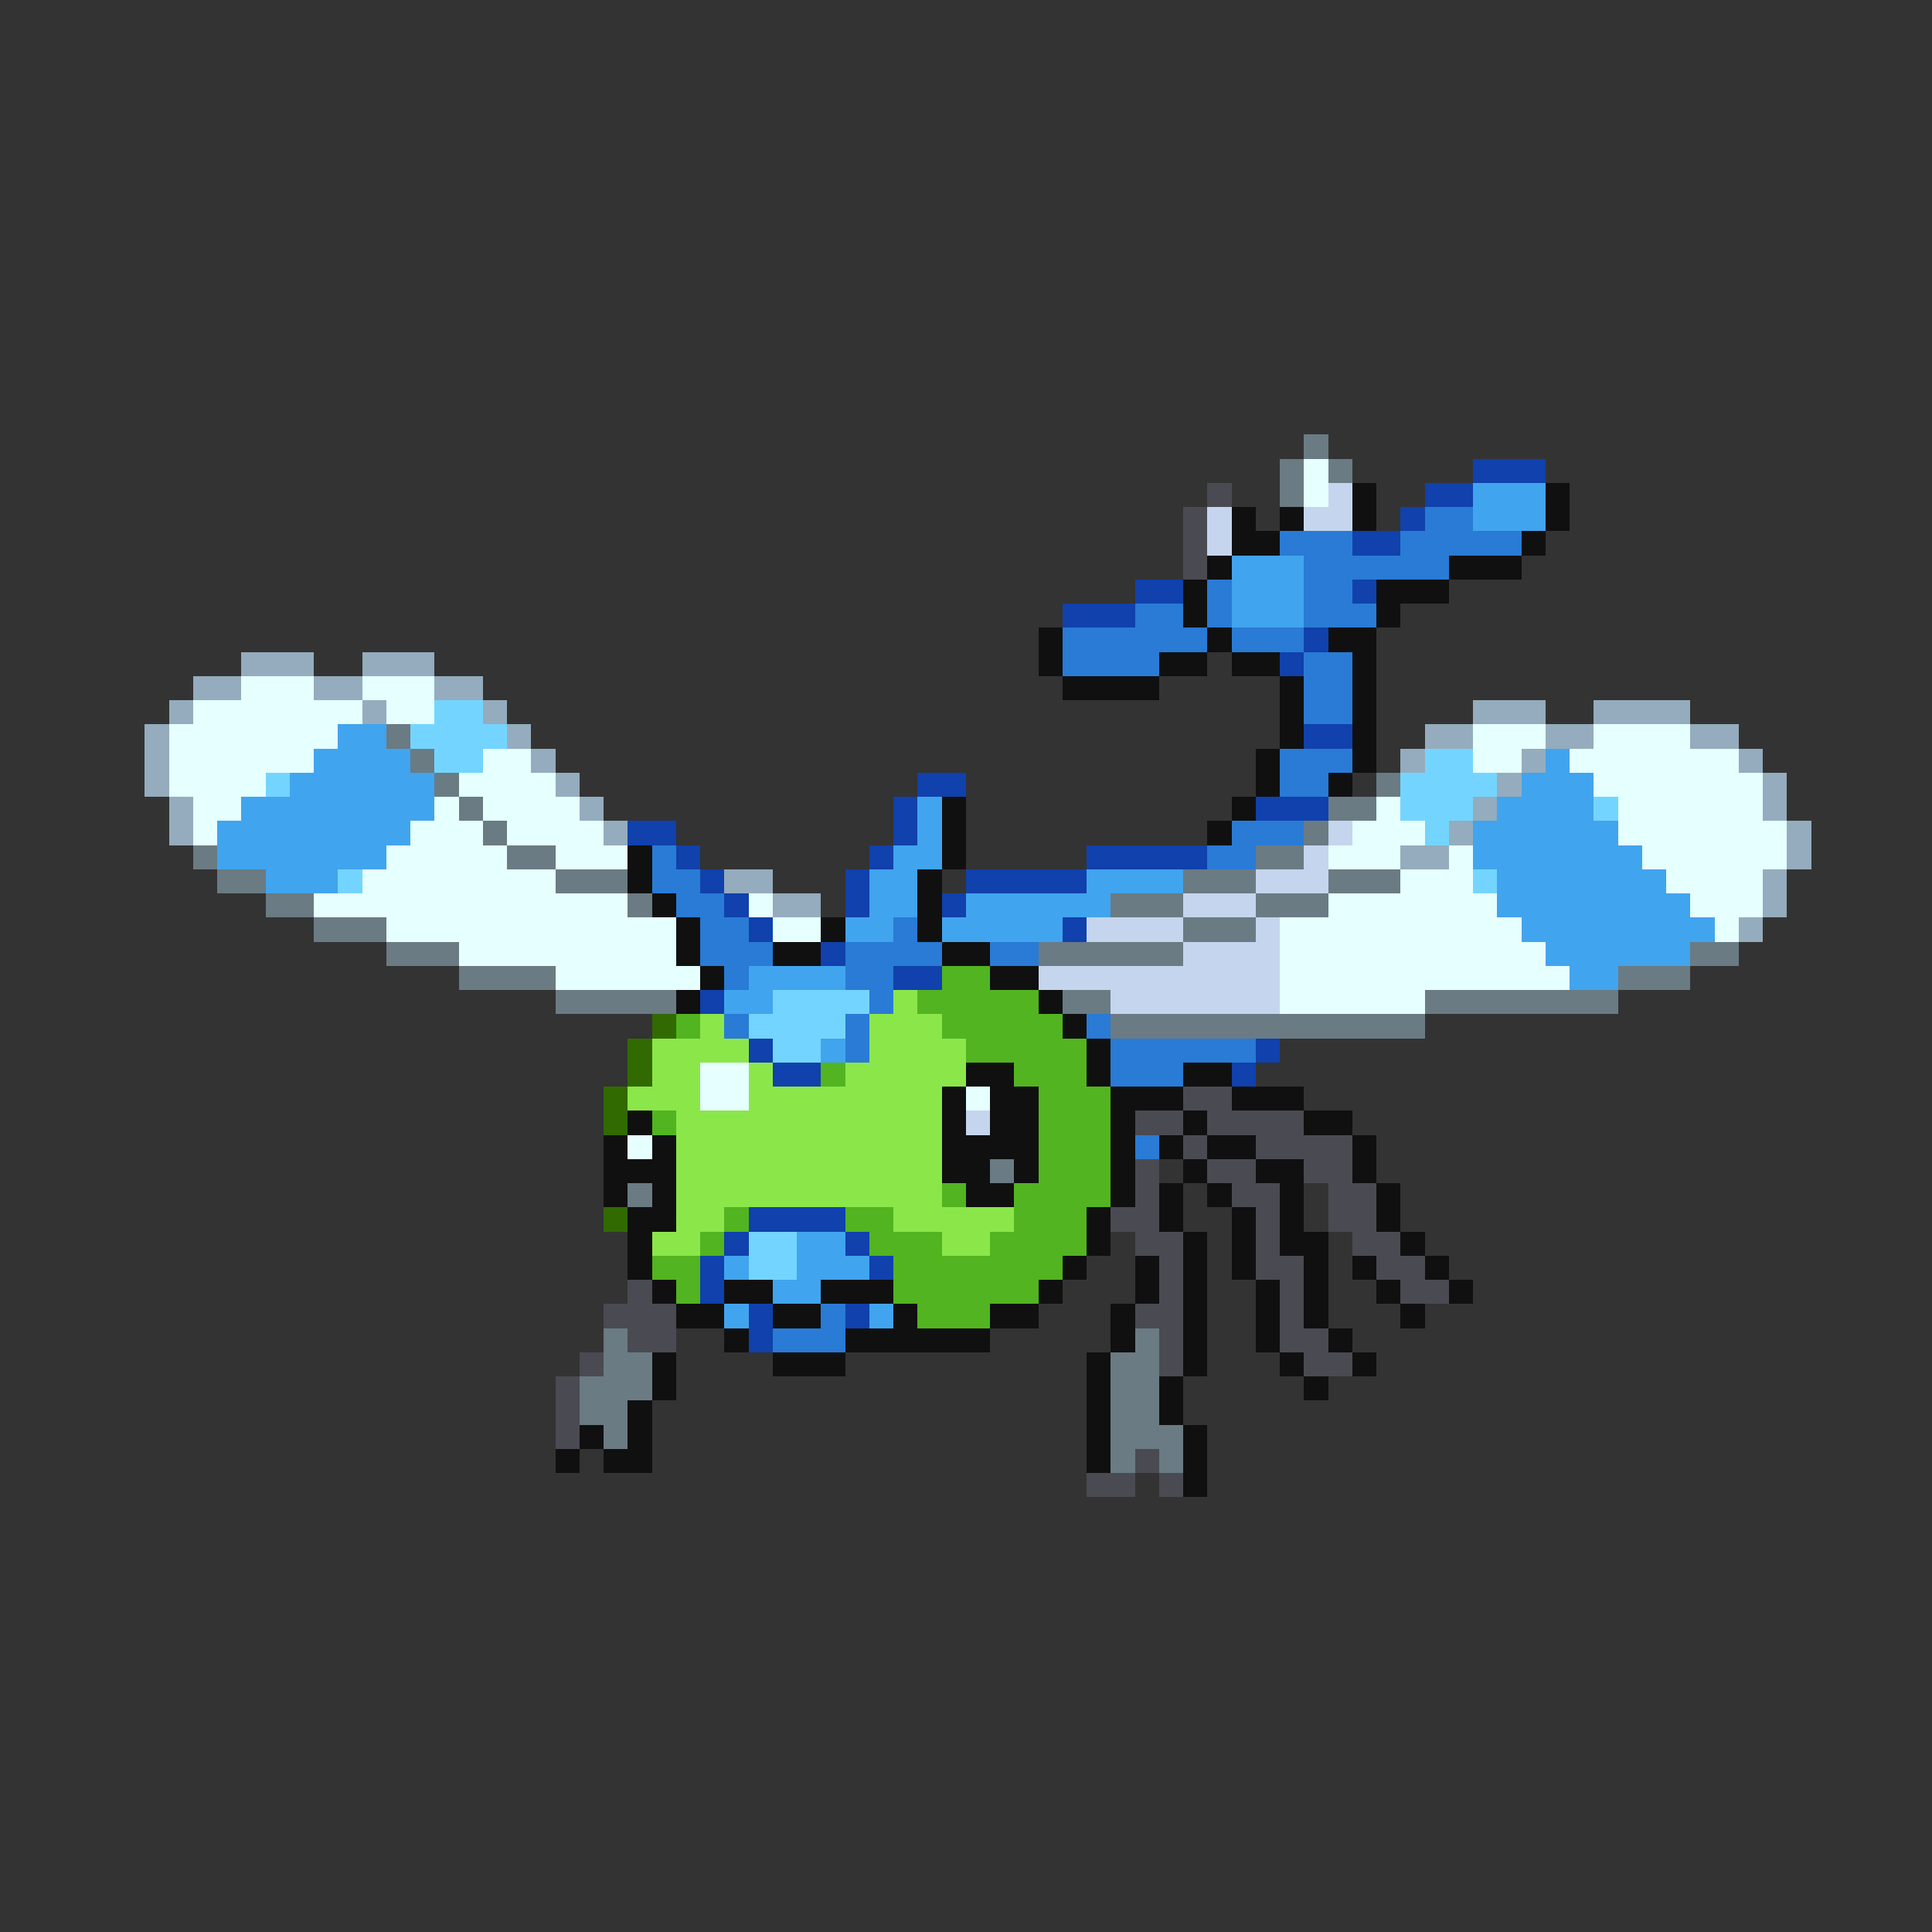 <svg xmlns="http://www.w3.org/2000/svg" viewBox="0 -0.5 80 80" shape-rendering="crispEdges">
<rect x="0" y="-0.5" width="80" height="80" fill="#333333" stroke="none"/>
<path stroke="#6a7b83" d="M54 18h1M53 19h1M55 19h1M53 20h1M16 30h1M17 31h1M18 32h1M57 32h1M19 33h1M55 33h2M20 34h1M54 34h1M8 35h1M21 35h2M52 35h2M9 36h2M23 36h3M49 36h3M55 36h3M11 37h2M26 37h1M46 37h3M52 37h3M13 38h3M49 38h3M16 39h3M43 39h6M70 39h2M19 40h4M67 40h3M23 41h5M44 41h2M59 41h8M46 42h13M41 48h1M26 49h1M25 55h1M47 55h1M25 56h2M46 56h2M24 57h3M46 57h2M24 58h2M46 58h2M25 59h1M46 59h3M46 60h1M48 60h1" />
<path stroke="#e6ffff" d="M54 19h1M54 20h1M10 28h3M15 28h3M8 29h7M16 29h2M7 30h7M61 30h3M66 30h4M7 31h6M20 31h2M61 31h2M65 31h7M7 32h4M19 32h4M66 32h7M8 33h2M18 33h1M20 33h4M57 33h1M67 33h6M8 34h1M17 34h3M21 34h4M56 34h3M67 34h7M16 35h5M23 35h3M55 35h3M60 35h1M68 35h6M15 36h8M58 36h3M69 36h4M13 37h13M31 37h1M55 37h7M70 37h3M16 38h12M32 38h2M53 38h10M71 38h1M19 39h9M53 39h11M23 40h6M53 40h12M53 41h6M29 44h2M29 45h2M40 45h1M26 47h1" />
<path stroke="#1041ac" d="M61 19h3M59 20h2M58 21h1M56 22h2M47 24h2M56 24h1M44 25h3M54 26h1M53 27h1M54 30h2M38 32h2M37 33h1M52 33h3M26 34h2M37 34h1M28 35h1M36 35h1M45 35h5M29 36h1M35 36h1M40 36h5M30 37h1M35 37h1M39 37h1M31 38h1M44 38h1M34 39h1M37 40h2M29 41h1M31 43h1M52 43h1M32 44h2M51 44h1M31 50h4M30 51h1M35 51h1M29 52h1M36 52h1M29 53h1M31 54h1M35 54h1M31 55h1" />
<path stroke="#4a4a52" d="M50 20h1M49 21h1M49 22h1M49 23h1M49 45h2M47 46h2M50 46h4M49 47h1M52 47h4M47 48h1M50 48h2M54 48h2M47 49h1M51 49h2M55 49h2M46 50h2M52 50h1M55 50h2M47 51h2M52 51h1M56 51h2M48 52h1M52 52h2M57 52h2M26 53h1M48 53h1M53 53h1M58 53h2M25 54h3M47 54h2M53 54h1M26 55h2M48 55h1M53 55h2M24 56h1M48 56h1M54 56h2M23 57h1M23 58h1M23 59h1M47 60h1M45 61h2M48 61h1" />
<path stroke="#c5d5ee" d="M55 20h1M50 21h1M54 21h2M50 22h1M55 34h1M54 35h1M52 36h3M49 37h3M45 38h4M52 38h1M49 39h4M43 40h10M46 41h7M40 46h1" />
<path stroke="#101010" d="M56 20h1M64 20h1M51 21h1M53 21h1M56 21h1M64 21h1M51 22h2M63 22h1M50 23h1M60 23h3M49 24h1M57 24h3M49 25h1M57 25h1M43 26h1M50 26h1M55 26h2M43 27h1M48 27h2M51 27h2M56 27h1M44 28h4M53 28h1M56 28h1M53 29h1M56 29h1M53 30h1M56 30h1M52 31h1M56 31h1M52 32h1M55 32h1M39 33h1M51 33h1M39 34h1M50 34h1M26 35h1M39 35h1M26 36h1M38 36h1M27 37h1M38 37h1M28 38h1M34 38h1M38 38h1M28 39h1M32 39h2M39 39h2M29 40h1M41 40h2M28 41h1M43 41h1M44 42h1M45 43h1M40 44h2M45 44h1M49 44h2M39 45h1M41 45h2M46 45h3M51 45h3M26 46h1M39 46h1M41 46h2M46 46h1M49 46h1M54 46h2M25 47h1M27 47h1M39 47h4M46 47h1M48 47h1M50 47h2M56 47h1M25 48h3M39 48h2M42 48h1M46 48h1M49 48h1M52 48h2M56 48h1M25 49h1M27 49h1M40 49h2M46 49h1M48 49h1M50 49h1M53 49h1M57 49h1M26 50h2M45 50h1M48 50h1M51 50h1M53 50h1M57 50h1M26 51h1M45 51h1M49 51h1M51 51h1M53 51h2M58 51h1M26 52h1M44 52h1M47 52h1M49 52h1M51 52h1M54 52h1M56 52h1M59 52h1M27 53h1M30 53h2M34 53h3M43 53h1M47 53h1M49 53h1M52 53h1M54 53h1M57 53h1M60 53h1M28 54h2M32 54h2M37 54h1M41 54h2M46 54h1M49 54h1M52 54h1M54 54h1M58 54h1M30 55h1M35 55h6M46 55h1M49 55h1M52 55h1M55 55h1M27 56h1M32 56h3M45 56h1M49 56h1M53 56h1M56 56h1M27 57h1M45 57h1M48 57h1M54 57h1M26 58h1M45 58h1M48 58h1M24 59h1M26 59h1M45 59h1M49 59h1M23 60h1M25 60h2M45 60h1M49 60h1M49 61h1" />
<path stroke="#41a4ee" d="M61 20h3M61 21h3M51 23h3M51 24h3M51 25h3M14 30h2M13 31h4M64 31h1M12 32h6M63 32h3M10 33h8M38 33h1M62 33h4M9 34h8M38 34h1M61 34h6M9 35h7M37 35h2M61 35h7M11 36h3M36 36h2M45 36h4M62 36h7M36 37h2M40 37h6M62 37h8M35 38h2M39 38h5M63 38h8M64 39h6M31 40h4M65 40h2M30 41h2M34 43h1M33 51h2M30 52h1M33 52h3M32 53h2M30 54h1M36 54h1" />
<path stroke="#297bd5" d="M59 21h2M53 22h3M58 22h5M54 23h6M50 24h1M54 24h2M47 25h2M50 25h1M54 25h3M44 26h6M51 26h3M44 27h4M54 27h2M54 28h2M54 29h2M53 31h3M53 32h2M51 34h3M27 35h1M50 35h2M27 36h2M28 37h2M29 38h2M37 38h1M29 39h3M35 39h4M41 39h2M30 40h1M35 40h2M36 41h1M30 42h1M35 42h1M45 42h1M35 43h1M46 43h6M46 44h3M47 47h1M34 54h1M32 55h3" />
<path stroke="#94acbd" d="M10 27h3M15 27h3M8 28h2M13 28h2M18 28h2M7 29h1M15 29h1M20 29h1M61 29h3M66 29h4M6 30h1M21 30h1M59 30h2M64 30h2M70 30h2M6 31h1M22 31h1M58 31h1M63 31h1M72 31h1M6 32h1M23 32h1M62 32h1M73 32h1M7 33h1M24 33h1M61 33h1M73 33h1M7 34h1M25 34h1M60 34h1M74 34h1M58 35h2M74 35h1M30 36h2M73 36h1M32 37h2M73 37h1M72 38h1" />
<path stroke="#73d5ff" d="M18 29h2M17 30h4M18 31h2M59 31h2M11 32h1M58 32h4M58 33h3M66 33h1M59 34h1M14 36h1M61 36h1M32 41h4M31 42h4M32 43h2M31 51h2M31 52h2" />
<path stroke="#52b420" d="M39 40h2M38 41h5M28 42h1M39 42h5M40 43h5M34 44h1M42 44h3M43 45h3M27 46h1M43 46h3M43 47h3M43 48h3M39 49h1M42 49h4M30 50h1M35 50h2M42 50h3M29 51h1M36 51h3M41 51h4M27 52h2M37 52h7M28 53h1M37 53h6M38 54h3" />
<path stroke="#8be64a" d="M37 41h1M29 42h1M36 42h3M27 43h4M36 43h4M27 44h2M31 44h1M35 44h5M26 45h3M31 45h8M28 46h11M28 47h11M28 48h11M28 49h11M28 50h2M37 50h5M27 51h2M39 51h2" />
<path stroke="#316a00" d="M27 42h1M26 43h1M26 44h1M25 45h1M25 46h1M25 50h1" />
</svg>